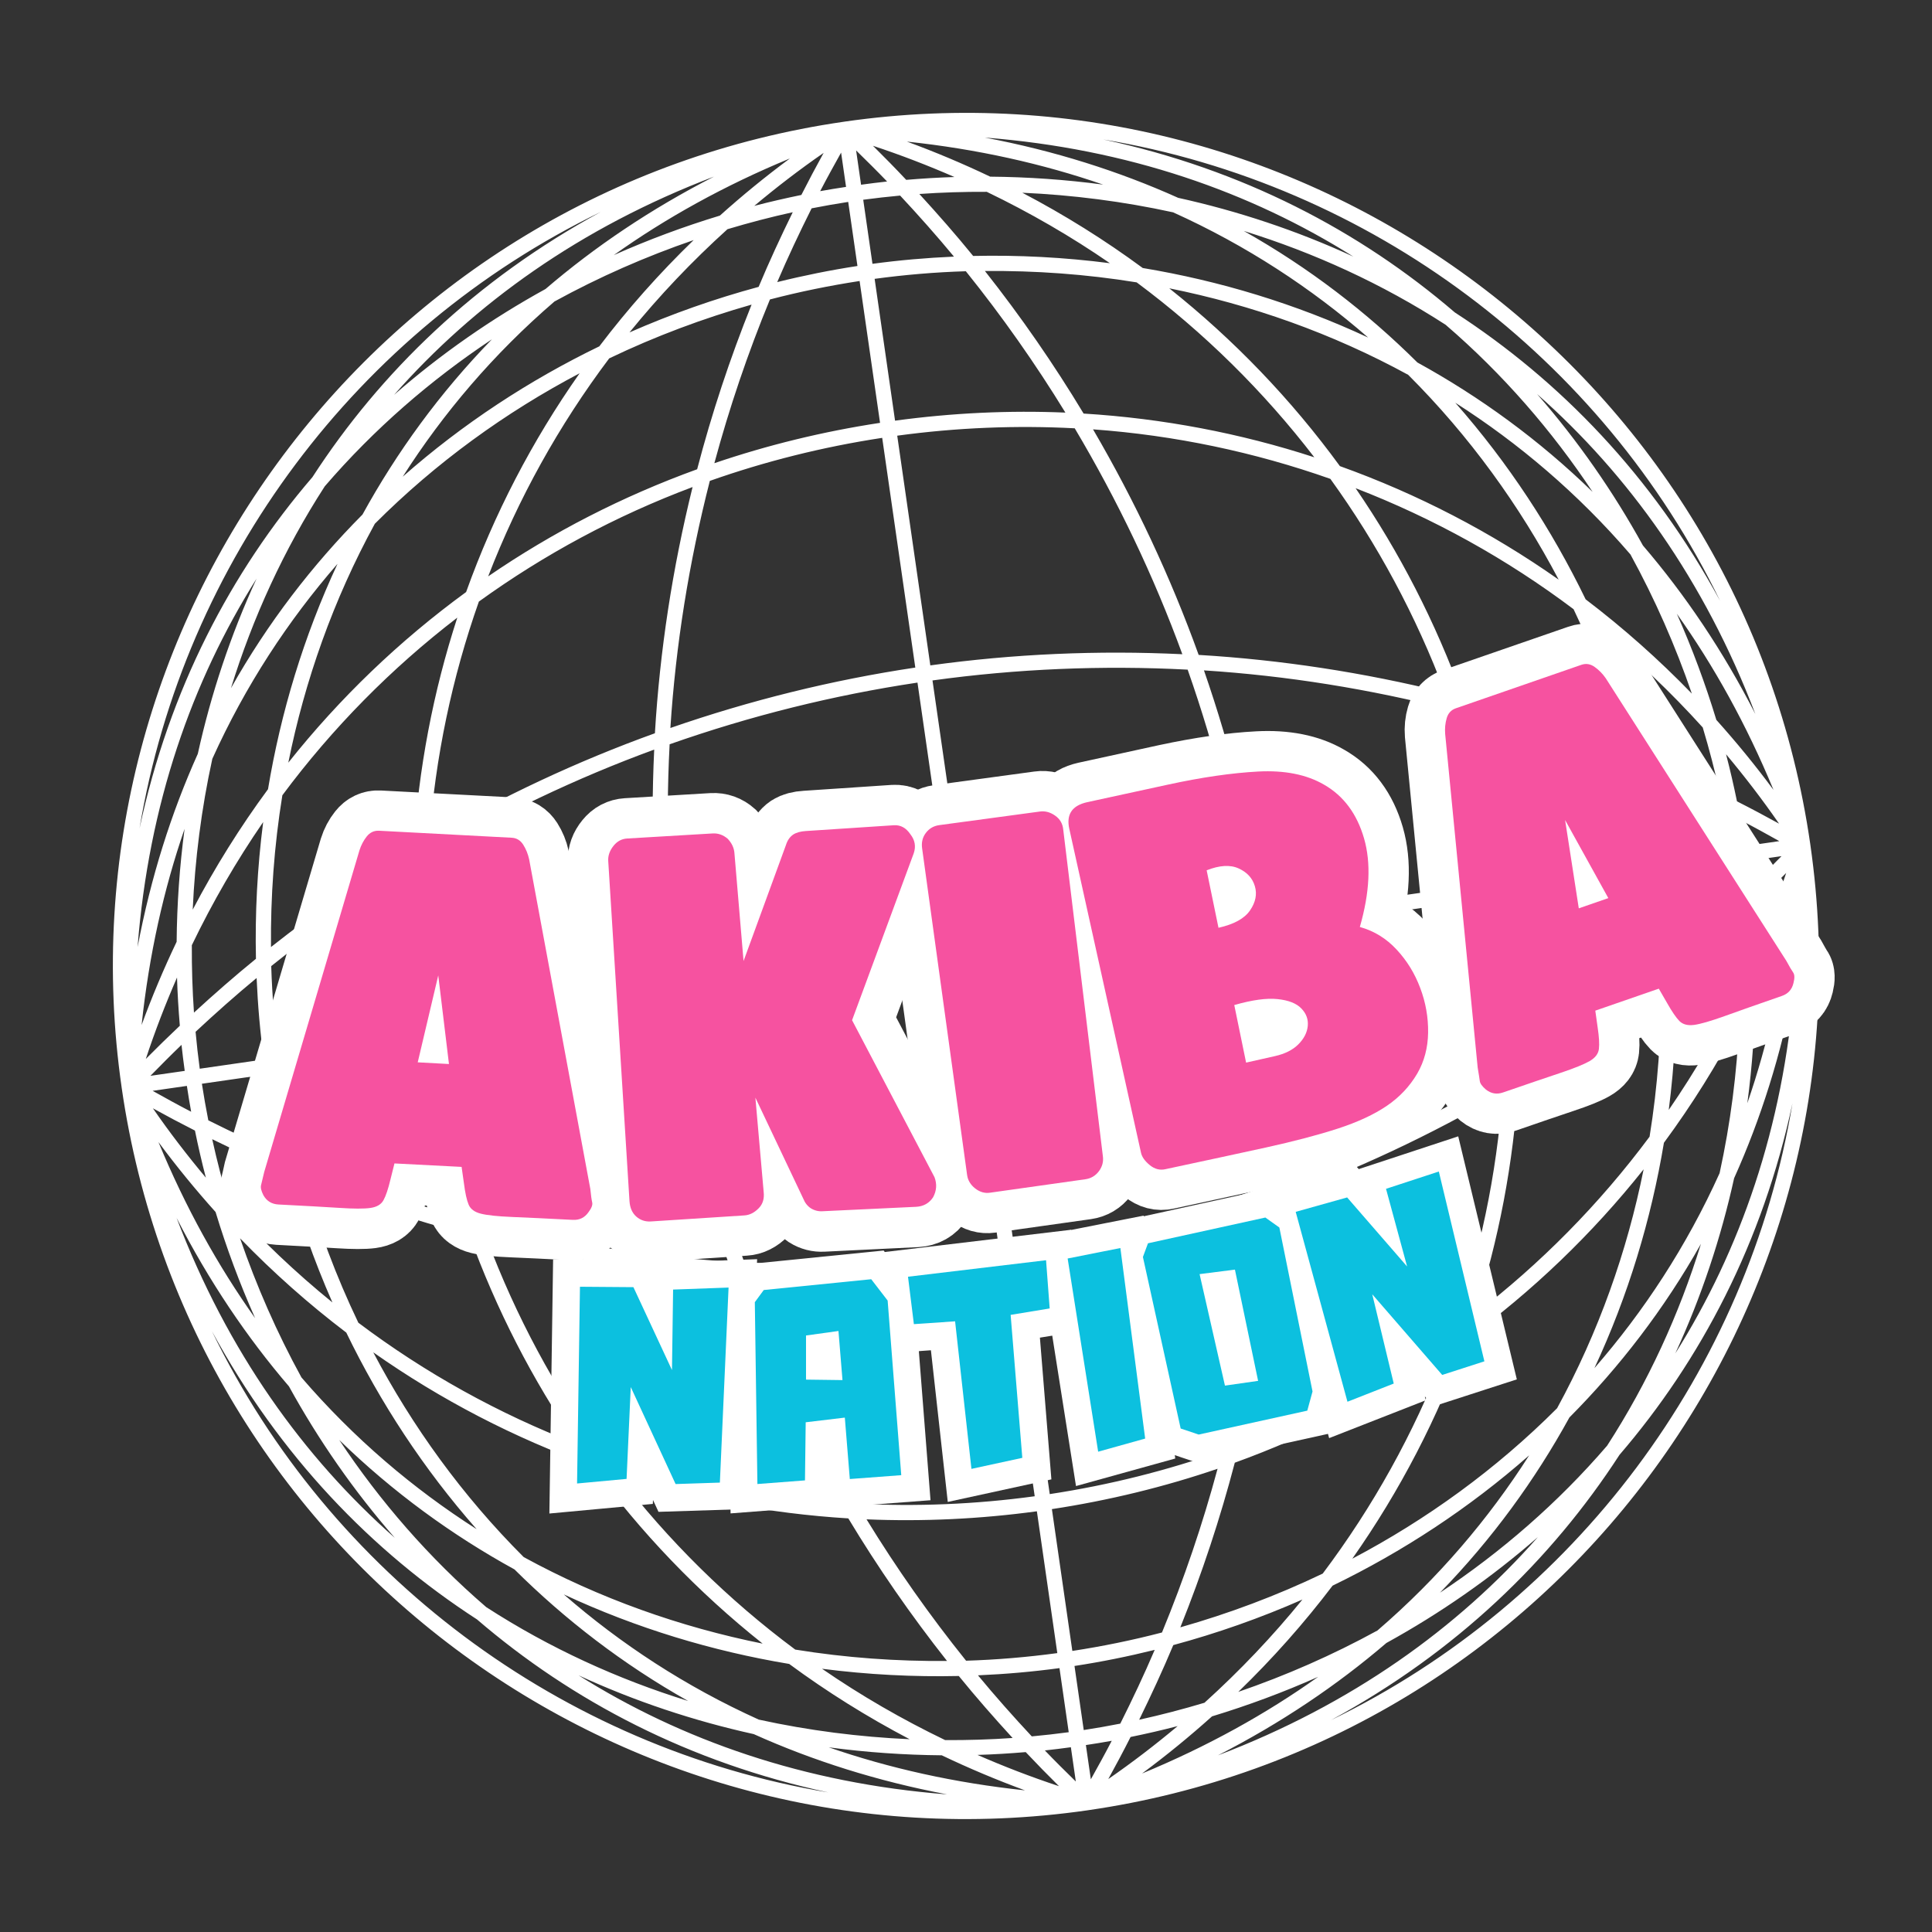 <svg xmlns="http://www.w3.org/2000/svg" xmlns:xlink="http://www.w3.org/1999/xlink" width="500" zoomAndPan="magnify" viewBox="0 0 375 375" height="500" preserveAspectRatio="xMidYMid meet" version="1.0"><rect x="0" y="0" width="375" height="375" fill="#333333" stroke="none"/><defs><g/><clipPath id="9ebfe21f66"><path d="M 21 21 L 354 21 L 354 354 L 21 354 Z M 21 21 " clip-rule="nonzero"/></clipPath><clipPath id="0e4cfb9b07"><path d="M 0 47.227 L 328.113 -0.051 L 375.387 328.062 L 47.277 375.34 Z M 0 47.227 " clip-rule="nonzero"/></clipPath><clipPath id="473b92078e"><path d="M 0 47.227 L 328.113 -0.051 L 375.387 328.062 L 47.277 375.34 Z M 0 47.227 " clip-rule="nonzero"/></clipPath></defs><g clip-path="url(#9ebfe21f66)"><g clip-path="url(#0e4cfb9b07)"><g clip-path="url(#473b92078e)"><path fill="#ffffff" d="M 351.383 163.922 C 351.379 163.906 351.379 163.895 351.379 163.883 C 351.375 163.871 351.371 163.859 351.371 163.844 C 351.371 163.844 351.371 163.84 351.371 163.836 C 338.328 73.496 254.23 10.594 163.883 23.613 C 163.883 23.613 163.883 23.613 163.879 23.613 C 163.871 23.613 163.863 23.617 163.852 23.617 C 163.844 23.621 163.832 23.621 163.82 23.625 C 73.508 36.672 10.617 120.734 23.609 211.062 C 23.609 211.062 23.609 211.066 23.609 211.07 C 23.609 211.082 23.613 211.094 23.613 211.109 C 23.617 211.121 23.617 211.133 23.621 211.145 C 23.621 211.148 23.621 211.152 23.621 211.156 C 36.664 301.492 120.758 364.391 211.102 351.379 C 211.102 351.379 211.102 351.379 211.105 351.379 C 211.105 351.379 211.105 351.379 211.109 351.379 C 211.109 351.379 211.109 351.379 211.109 351.375 C 301.457 338.359 364.375 254.273 351.383 163.93 C 351.383 163.926 351.383 163.922 351.383 163.922 Z M 286.223 255.113 C 290.902 240.754 293.77 225.73 294.715 210.332 C 304.262 204.582 313.504 198.195 322.387 191.176 C 322.477 200.918 321.777 210.793 320.18 220.633 C 310.465 233.699 299.039 245.27 286.223 255.113 Z M 256.738 305.434 C 247.75 309.742 238.473 313.199 229.102 315.863 C 233.328 305.359 236.848 294.691 239.672 283.91 C 254.172 278.656 267.773 271.664 280.23 263.125 C 274.406 278.195 266.527 292.426 256.738 305.434 Z M 119.879 286.227 C 134.238 290.902 149.262 293.773 164.656 294.719 C 170.406 304.262 176.797 313.504 183.816 322.391 C 174.074 322.48 164.199 321.781 154.355 320.184 C 141.293 310.469 129.719 299.039 119.879 286.227 Z M 69.555 256.738 C 65.246 247.75 61.789 238.477 59.125 229.105 C 69.629 233.332 80.301 236.852 91.078 239.672 C 96.332 254.176 103.324 267.777 111.867 280.23 C 96.793 274.406 82.562 266.531 69.555 256.738 Z M 88.762 119.883 C 84.086 134.242 81.215 149.266 80.27 164.66 C 70.727 170.41 61.484 176.797 52.598 183.82 C 52.508 174.078 53.207 164.203 54.805 154.363 C 64.52 141.297 75.949 129.727 88.762 119.883 Z M 118.246 69.562 C 127.234 65.25 136.512 61.793 145.883 59.125 C 141.656 69.633 138.137 80.301 135.316 91.082 C 120.812 96.336 107.211 103.328 94.754 111.871 C 100.582 96.797 108.457 82.57 118.246 69.562 Z M 255.109 88.762 C 240.746 84.086 225.727 81.219 210.328 80.273 C 204.578 70.727 198.191 61.488 191.172 52.602 C 200.914 52.512 210.789 53.211 220.629 54.809 C 233.691 64.523 245.266 75.949 255.109 88.762 Z M 305.43 118.246 C 309.738 127.234 313.199 136.512 315.863 145.883 C 305.355 141.656 294.688 138.137 283.906 135.316 C 278.652 120.812 271.66 107.211 263.121 94.758 C 278.191 100.582 292.422 108.457 305.43 118.246 Z M 338.715 164.219 C 338.457 162.547 338.191 160.871 337.887 159.199 C 340.398 160.5 342.883 161.871 345.367 163.262 Z M 335.797 164.641 L 323.359 166.434 C 322.566 161.242 321.52 156.043 320.234 150.859 C 325.051 152.922 329.82 155.168 334.551 157.535 C 335.02 159.906 335.438 162.273 335.797 164.641 Z M 320.445 166.852 L 292.918 170.82 C 291.23 159.715 288.594 148.969 285.082 138.66 C 295.809 141.551 306.422 145.145 316.863 149.449 C 318.375 155.234 319.559 161.051 320.445 166.852 Z M 290 171.238 L 245.414 177.664 C 242.996 161.52 239.059 145.609 233.688 130.121 C 249.766 131.156 265.816 133.734 281.648 137.777 C 285.422 148.477 288.238 159.66 290 171.238 Z M 242.496 178.082 L 188.742 185.828 L 180.996 132.074 C 197.363 129.809 213.945 129.113 230.523 129.977 C 236.035 145.637 240.047 161.742 242.496 178.082 Z M 180.574 129.152 L 174.152 84.566 C 185.758 82.988 197.277 82.535 208.605 83.133 C 216.957 97.184 223.961 111.852 229.492 126.984 C 213.117 126.199 196.742 126.914 180.574 129.152 Z M 173.73 81.652 L 169.766 54.125 C 175.582 53.336 181.492 52.828 187.469 52.648 C 194.547 61.449 200.988 70.617 206.793 80.086 C 195.91 79.629 184.855 80.137 173.73 81.652 Z M 169.344 51.207 L 167.551 38.77 C 169.926 38.449 172.312 38.184 174.715 37.961 C 178.324 41.832 181.824 45.773 185.164 49.809 C 179.828 50.043 174.547 50.504 169.344 51.207 Z M 167.133 35.855 L 166.172 29.203 C 168.207 31.195 170.227 33.191 172.184 35.23 C 170.488 35.41 168.809 35.629 167.133 35.855 Z M 164.219 36.277 C 162.543 36.531 160.871 36.797 159.195 37.102 C 160.496 34.594 161.871 32.105 163.258 29.621 Z M 164.637 39.191 L 166.43 51.629 C 161.238 52.422 156.043 53.469 150.859 54.754 C 152.922 49.938 155.168 45.168 157.535 40.438 C 159.902 39.973 162.27 39.555 164.637 39.191 Z M 166.848 54.543 L 170.816 82.074 C 159.715 83.762 148.969 86.395 138.656 89.906 C 141.551 79.18 145.141 68.566 149.445 58.125 C 155.234 56.613 161.047 55.434 166.848 54.543 Z M 171.234 84.988 L 177.66 129.574 C 161.52 131.992 145.609 135.926 130.121 141.301 C 131.156 125.223 133.73 109.176 137.777 93.34 C 148.473 89.566 159.656 86.75 171.234 84.988 Z M 178.082 132.492 L 185.828 186.25 L 132.07 193.996 C 129.805 177.625 129.109 161.043 129.973 144.465 C 145.633 138.953 161.738 134.941 178.082 132.492 Z M 129.152 194.414 L 84.566 200.84 C 82.988 189.234 82.531 177.711 83.133 166.383 C 97.18 158.035 111.852 151.031 126.98 145.496 C 126.199 161.875 126.914 178.246 129.152 194.414 Z M 81.652 201.258 L 54.121 205.227 C 53.336 199.41 52.828 193.5 52.645 187.52 C 61.445 180.445 70.613 174 80.086 168.199 C 79.629 179.078 80.137 190.133 81.652 201.258 Z M 51.207 205.645 L 38.77 207.438 C 38.449 205.066 38.18 202.676 37.961 200.273 C 41.832 196.664 45.77 193.164 49.809 189.828 C 50.039 195.16 50.504 200.445 51.207 205.645 Z M 35.855 207.859 L 29.199 208.816 C 31.191 206.785 33.188 204.766 35.23 202.809 C 35.41 204.5 35.629 206.18 35.855 207.859 Z M 36.273 210.773 C 36.531 212.445 36.793 214.117 37.102 215.789 C 34.594 214.492 32.105 213.117 29.625 211.73 Z M 39.188 210.355 L 51.629 208.562 C 52.422 213.75 53.465 218.945 54.75 224.129 C 49.934 222.066 45.168 219.82 40.434 217.453 C 39.969 215.086 39.551 212.719 39.188 210.355 Z M 54.543 208.141 L 82.07 204.176 C 83.758 215.277 86.391 226.02 89.902 236.332 C 79.18 233.438 68.566 229.844 58.121 225.539 C 56.609 219.754 55.43 213.941 54.543 208.141 Z M 84.984 203.754 L 129.574 197.328 C 131.992 213.473 135.926 229.379 141.301 244.867 C 125.223 243.832 109.172 241.254 93.336 237.211 C 89.562 226.516 86.746 215.332 84.984 203.754 Z M 132.488 196.91 L 186.246 189.164 L 193.992 242.918 C 177.625 245.184 161.039 245.879 144.461 245.012 C 138.949 229.355 134.938 213.25 132.488 196.91 Z M 194.414 245.836 L 200.836 290.422 C 189.23 292.004 177.707 292.457 166.379 291.855 C 158.031 277.809 151.027 263.141 145.492 248.008 C 161.871 248.789 178.242 248.074 194.414 245.836 Z M 201.258 293.34 L 205.223 320.867 C 199.406 321.652 193.496 322.16 187.516 322.344 C 180.441 313.543 173.996 304.375 168.195 294.902 C 179.078 295.359 190.129 294.855 201.258 293.34 Z M 205.645 323.781 L 207.438 336.219 C 205.062 336.539 202.672 336.809 200.27 337.031 C 196.66 333.16 193.16 329.219 189.824 325.18 C 195.156 324.949 200.441 324.484 205.645 323.781 Z M 207.855 339.137 L 208.816 345.789 C 206.781 343.801 204.762 341.801 202.805 339.758 C 204.496 339.582 206.18 339.363 207.855 339.137 Z M 210.77 338.715 C 212.445 338.461 214.117 338.195 215.789 337.887 C 214.488 340.398 213.117 342.883 211.73 345.367 Z M 210.352 335.801 L 208.559 323.363 C 213.75 322.57 218.945 321.523 224.129 320.238 C 222.066 325.055 219.82 329.82 217.449 334.555 C 215.082 335.02 212.719 335.438 210.352 335.801 Z M 208.141 320.445 L 204.172 292.918 C 215.273 291.23 226.02 288.598 236.328 285.086 C 233.438 295.812 229.844 306.422 225.539 316.867 C 219.754 318.379 213.941 319.559 208.141 320.445 Z M 203.754 290.004 L 197.328 245.418 C 213.469 243 229.379 239.062 244.867 233.691 C 243.832 249.77 241.254 265.816 237.211 281.652 C 226.512 285.426 215.332 288.242 203.754 290.004 Z M 196.906 242.496 L 189.16 188.742 L 242.918 181 C 245.18 197.367 245.879 213.949 245.012 230.527 C 229.352 236.035 213.25 240.051 196.906 242.496 Z M 245.832 180.578 L 290.422 174.152 C 292 185.758 292.457 197.281 291.855 208.609 C 277.805 216.957 263.137 223.961 248.004 229.496 C 248.785 213.117 248.07 196.746 245.832 180.578 Z M 293.336 173.734 L 320.863 169.766 C 321.652 175.582 322.16 181.496 322.344 187.473 C 313.539 194.551 304.371 200.992 294.902 206.793 C 295.359 195.914 294.852 184.859 293.336 173.734 Z M 323.781 169.348 L 336.219 167.555 C 336.539 169.926 336.805 172.316 337.027 174.719 C 333.156 178.328 329.215 181.828 325.18 185.168 C 324.949 179.832 324.484 174.551 323.781 169.348 Z M 339.133 167.133 L 345.789 166.176 C 343.797 168.207 341.797 170.23 339.758 172.188 C 339.578 170.492 339.359 168.812 339.133 167.133 Z M 337.148 155.543 C 336.52 152.492 335.824 149.445 335.027 146.402 C 338.629 150.703 342.07 155.184 345.316 159.871 C 342.605 158.379 339.887 156.93 337.148 155.543 Z M 333.797 153.871 C 329.004 151.523 324.184 149.289 319.309 147.25 C 317.02 138.781 314.074 130.387 310.465 122.184 C 317.566 127.941 324.258 134.297 330.5 141.199 C 331.762 145.406 332.867 149.633 333.797 153.871 Z M 280.453 134.43 C 264.668 130.523 248.676 128.074 232.66 127.117 C 227.223 112.027 220.359 97.379 212.156 83.336 C 228.043 84.488 243.504 87.758 258.223 92.949 C 267.359 105.605 274.859 119.516 280.453 134.43 Z M 188.887 49.68 C 185.555 45.582 182.051 41.586 178.445 37.652 C 182.773 37.348 187.141 37.211 191.531 37.234 C 199.914 41.273 207.902 45.898 215.43 51.086 C 206.543 49.941 197.656 49.484 188.887 49.68 Z M 175.898 34.91 C 173.793 32.672 171.637 30.473 169.441 28.297 C 174.852 30.086 180.121 32.121 185.258 34.359 C 182.121 34.457 179 34.648 175.898 34.91 Z M 155.543 37.84 C 152.492 38.469 149.445 39.164 146.406 39.961 C 150.703 36.359 155.18 32.918 159.867 29.676 C 158.375 32.383 156.93 35.102 155.543 37.84 Z M 153.871 41.191 C 151.523 45.984 149.289 50.805 147.25 55.68 C 138.781 57.969 130.387 60.914 122.184 64.523 C 127.941 57.422 134.297 50.73 141.199 44.488 C 145.406 43.227 149.633 42.121 153.871 41.191 Z M 134.43 94.535 C 130.523 110.32 128.074 126.312 127.117 142.324 C 112.027 147.766 97.375 154.629 83.332 162.836 C 84.488 146.945 87.758 131.484 92.949 116.766 C 105.602 107.629 119.512 100.129 134.43 94.535 Z M 49.68 186.102 C 45.578 189.434 41.582 192.941 37.648 196.547 C 37.348 192.219 37.211 187.852 37.234 183.461 C 41.273 175.078 45.898 167.09 51.082 159.562 C 49.938 168.449 49.484 177.332 49.68 186.102 Z M 34.906 199.094 C 32.672 201.199 30.473 203.352 28.297 205.547 C 30.086 200.137 32.121 194.871 34.359 189.734 C 34.453 192.871 34.645 195.992 34.906 199.094 Z M 37.84 219.445 C 38.465 222.496 39.16 225.543 39.957 228.582 C 36.359 224.285 32.918 219.805 29.676 215.121 C 32.383 216.613 35.102 218.059 37.84 219.445 Z M 41.191 221.117 C 45.98 223.465 50.805 225.699 55.676 227.738 C 57.969 236.207 60.91 244.602 64.52 252.801 C 57.418 247.043 50.727 240.688 44.484 233.785 C 43.223 229.578 42.121 225.355 41.191 221.117 Z M 94.531 240.559 C 110.32 244.465 126.312 246.914 142.324 247.871 C 147.766 262.961 154.625 277.613 162.832 291.656 C 146.941 290.5 131.48 287.23 116.762 282.039 C 107.625 269.383 100.125 255.477 94.531 240.559 Z M 186.102 325.309 C 189.434 329.41 192.938 333.406 196.543 337.34 C 192.215 337.645 187.848 337.777 183.457 337.754 C 175.07 333.715 167.082 329.09 159.555 323.906 C 168.441 325.051 177.328 325.504 186.102 325.309 Z M 199.09 340.082 C 201.195 342.316 203.352 344.52 205.547 346.695 C 200.133 344.906 194.867 342.871 189.727 340.629 C 192.867 340.535 195.988 340.344 199.09 340.082 Z M 219.445 337.148 C 222.496 336.523 225.543 335.828 228.582 335.031 C 224.285 338.633 219.805 342.07 215.117 345.316 C 216.609 342.609 218.059 339.887 219.445 337.148 Z M 221.113 333.801 C 223.461 329.008 225.695 324.184 227.734 319.312 C 236.203 317.023 244.602 314.078 252.801 310.469 C 247.047 317.57 240.688 324.262 233.785 330.504 C 229.578 331.766 225.352 332.867 221.113 333.801 Z M 240.559 280.457 C 244.465 264.668 246.91 248.68 247.871 232.664 C 262.961 227.227 277.609 220.363 291.652 212.16 C 290.496 228.047 287.23 243.508 282.039 258.227 C 269.383 267.363 255.473 274.863 240.559 280.457 Z M 325.309 188.891 C 329.41 185.559 333.402 182.055 337.336 178.449 C 337.641 182.777 337.777 187.145 337.754 191.535 C 333.715 199.922 329.09 207.91 323.902 215.434 C 325.047 206.547 325.504 197.66 325.309 188.891 Z M 340.082 175.902 C 342.316 173.797 344.52 171.641 346.695 169.445 C 344.906 174.855 342.867 180.125 340.629 185.266 C 340.531 182.125 340.34 179.004 340.082 175.902 Z M 333.141 139.73 C 331.023 132.77 328.473 125.875 325.469 119.129 C 332.672 129.246 338.988 140.633 344.234 153.316 C 340.727 148.578 337.02 144.051 333.141 139.73 Z M 328.387 134.629 C 321.93 127.965 315.043 121.852 307.77 116.328 C 301.191 102.754 292.75 89.84 282.473 78.172 C 294.789 86.031 306.289 95.789 316.469 107.621 C 321.25 116.336 325.215 125.398 328.387 134.629 Z M 302.535 112.504 C 289.395 103.262 275.129 95.871 260.074 90.473 C 250.652 77.559 239.531 65.957 226.953 55.961 C 242.871 59.164 258.574 64.695 273.328 72.754 C 285.227 84.633 294.969 98.137 302.535 112.504 Z M 221.805 52.02 C 214.457 46.602 206.645 41.719 198.43 37.41 C 208.18 37.844 217.992 39.09 227.703 41.215 C 241.926 47.641 254.531 55.914 265.551 65.516 C 251.457 58.949 236.688 54.496 221.805 52.02 Z M 192.195 34.289 C 186.957 31.789 181.57 29.512 176.031 27.484 C 189.68 28.934 202.383 31.781 214.121 35.832 C 206.797 34.855 199.469 34.352 192.195 34.289 Z M 139.73 41.848 C 132.77 43.961 125.879 46.516 119.133 49.52 C 129.246 42.32 140.633 36 153.316 30.758 C 148.574 34.266 144.051 37.969 139.73 41.848 Z M 134.633 46.602 C 127.965 53.059 121.852 59.945 116.328 67.223 C 102.754 73.797 89.836 82.238 78.172 92.52 C 86.031 80.199 95.789 68.699 107.621 58.52 C 116.336 53.738 125.398 49.773 134.633 46.602 Z M 112.504 72.453 C 103.258 85.594 95.867 99.863 90.473 114.914 C 77.555 124.34 65.957 135.457 55.961 148.035 C 59.16 132.121 64.695 116.414 72.754 101.66 C 84.633 89.766 98.137 80.02 112.504 72.453 Z M 52.02 153.184 C 46.602 160.535 41.719 168.348 37.406 176.562 C 37.844 166.812 39.086 157 41.211 147.289 C 47.641 133.066 55.914 120.461 65.512 109.441 C 58.945 123.531 54.496 138.305 52.02 153.184 Z M 34.285 182.797 C 31.785 188.035 29.508 193.422 27.484 198.957 C 28.934 185.312 31.777 172.609 35.828 160.875 C 34.855 168.195 34.348 175.523 34.285 182.797 Z M 41.844 235.254 C 43.957 242.215 46.512 249.102 49.516 255.848 C 42.316 245.734 36 234.352 30.754 221.672 C 34.262 226.41 37.969 230.934 41.844 235.254 Z M 46.598 240.355 C 53.055 247.02 59.941 253.133 67.215 258.656 C 73.793 272.23 82.234 285.145 92.512 296.812 C 80.191 288.949 68.695 279.195 58.512 267.359 C 53.734 258.648 49.77 249.582 46.598 240.355 Z M 72.449 262.484 C 85.59 271.727 99.855 279.117 114.91 284.516 C 124.336 297.43 135.453 309.031 148.031 319.027 C 132.113 315.824 116.406 310.289 101.652 302.23 C 89.758 290.352 80.016 276.848 72.449 262.484 Z M 153.18 322.969 C 160.527 328.387 168.34 333.27 176.559 337.582 C 166.805 337.145 156.992 335.902 147.281 333.777 C 133.055 327.348 120.449 319.07 109.434 309.473 C 123.523 316.039 138.297 320.492 153.18 322.969 Z M 182.793 340.703 C 188.031 343.203 193.418 345.48 198.953 347.508 C 185.305 346.059 172.602 343.211 160.863 339.156 C 168.184 340.133 175.516 340.641 182.793 340.703 Z M 235.254 333.145 C 242.215 331.031 249.105 328.477 255.852 325.473 C 245.734 332.676 234.352 338.992 221.672 344.234 C 226.41 340.727 230.934 337.02 235.254 333.145 Z M 240.355 328.391 C 247.02 321.938 253.137 315.047 258.656 307.773 C 272.23 301.195 285.145 292.754 296.812 282.48 C 288.949 294.797 279.195 306.293 267.363 316.477 C 258.648 321.254 249.586 325.219 240.355 328.391 Z M 262.484 302.539 C 271.727 289.398 279.117 275.133 284.516 260.082 C 297.43 250.656 309.031 239.539 319.027 226.961 C 315.824 242.879 310.289 258.586 302.23 273.336 C 290.352 285.234 276.848 294.973 262.484 302.539 Z M 322.965 221.812 C 328.387 214.461 333.27 206.652 337.578 198.434 C 337.145 208.188 335.898 218 333.773 227.711 C 327.344 241.938 319.07 254.539 309.473 265.559 C 316.039 251.465 320.488 236.691 322.965 221.812 Z M 340.699 192.199 C 343.199 186.961 345.48 181.574 347.508 176.035 C 346.055 189.684 343.211 202.391 339.156 214.133 C 340.133 206.809 340.637 199.477 340.699 192.199 Z M 318.895 105.883 C 313.168 95.488 306.312 85.598 298.352 76.492 C 316.027 92.082 330.816 112.602 340.711 138.586 C 334.438 126.328 327.09 115.445 318.895 105.883 Z M 309.129 95.484 C 298.703 85.34 287.23 77.016 275.117 70.359 C 265.316 60.621 254.094 51.965 241.418 44.828 C 255.051 49.047 268.277 55.078 280.598 63.043 C 291.719 72.613 301.238 83.598 309.129 95.484 Z M 228.68 38.398 C 217.199 33.238 204.684 29.262 191.156 26.703 C 218.879 28.859 242.734 37.25 262.68 49.805 C 251.695 44.742 240.27 40.957 228.68 38.398 Z M 105.887 56.094 C 95.488 61.82 85.598 68.676 76.492 76.637 C 92.082 58.961 112.598 44.172 138.586 34.277 C 126.328 40.555 115.445 47.898 105.887 56.094 Z M 95.484 65.859 C 85.34 76.285 77.016 87.758 70.359 99.871 C 60.621 109.676 51.965 120.898 44.828 133.574 C 49.043 119.941 55.074 106.711 63.039 94.391 C 72.609 83.27 83.598 73.75 95.484 65.859 Z M 38.395 146.312 C 33.234 157.793 29.262 170.309 26.703 183.836 C 28.859 156.113 37.25 132.258 49.801 112.312 C 44.738 123.297 40.953 134.723 38.395 146.312 Z M 56.086 269.094 C 61.812 279.492 68.668 289.387 76.629 298.492 C 58.957 282.902 44.172 262.387 34.277 236.398 C 40.551 248.656 47.895 259.539 56.086 269.094 Z M 65.848 279.496 C 76.273 289.641 87.75 297.969 99.863 304.625 C 109.664 314.363 120.891 323.023 133.566 330.16 C 119.934 325.941 106.703 319.91 94.383 311.945 C 83.262 302.371 73.742 291.383 65.848 279.496 Z M 146.301 336.59 C 157.785 341.754 170.301 345.727 183.832 348.289 C 156.105 346.133 132.246 337.734 112.297 325.18 C 123.281 330.246 134.711 334.031 146.301 336.59 Z M 269.098 318.902 C 279.492 313.176 289.387 306.32 298.492 298.359 C 282.902 316.035 262.387 330.82 236.398 340.715 C 248.656 334.438 259.539 327.094 269.098 318.902 Z M 279.496 309.141 C 289.645 298.715 297.969 287.238 304.621 275.129 C 314.363 265.324 323.02 254.102 330.156 241.426 C 325.941 255.059 319.91 268.289 311.941 280.609 C 302.371 291.727 291.383 301.246 279.496 309.141 Z M 336.59 228.691 C 341.754 217.207 345.727 204.691 348.289 191.156 C 346.133 218.887 337.734 242.746 325.176 262.695 C 330.242 251.711 334.031 240.285 336.59 228.691 Z M 333.855 116.609 C 320.676 92.336 302.777 73.863 282.383 60.645 C 263.938 44.809 241.156 32.855 214.141 27.07 C 266.016 35.723 310.898 69.293 333.855 116.609 Z M 116.586 41.148 C 92.324 54.324 73.859 72.219 60.645 92.605 C 44.816 111.043 32.863 133.809 27.078 160.812 C 35.738 108.961 69.297 64.102 116.586 41.148 Z M 41.137 258.383 C 54.309 282.648 72.203 301.117 92.594 314.336 C 111.023 330.164 133.789 342.117 160.785 347.91 C 108.938 339.238 64.082 305.68 41.137 258.383 Z M 258.359 333.867 C 282.637 320.691 301.113 302.793 314.336 282.395 C 330.172 263.957 342.129 241.18 347.914 214.164 C 339.254 266.039 305.68 310.918 258.359 333.867 Z M 258.359 333.867 " fill-opacity="1" fill-rule="nonzero"/></g></g></g><path stroke-linecap="butt" transform="matrix(1.931, 0.101, -0.101, 1.931, 55.196, 142.548)" fill="none" stroke-linejoin="miter" d="M 1.856 47.155 C 1.19 47.155 0.68 46.874 0.325 46.312 C 0.074 45.888 -0.027 45.552 0.027 45.3 C 0.079 45.05 0.157 44.609 0.259 43.977 L 8.135 11.232 C 8.273 10.703 8.493 10.228 8.797 9.804 C 9.098 9.381 9.496 9.168 9.99 9.169 L 23.327 9.168 C 23.82 9.169 24.218 9.381 24.521 9.804 C 24.823 10.229 25.048 10.705 25.195 11.231 L 33.058 43.977 C 33.161 44.609 33.247 45.05 33.317 45.301 C 33.385 45.55 33.281 45.89 33.006 46.313 C 32.651 46.875 32.135 47.155 31.461 47.156 C 28.841 47.155 26.804 47.165 25.351 47.182 C 23.897 47.199 22.85 47.147 22.211 47.026 C 21.571 46.904 21.144 46.625 20.926 46.183 C 20.719 45.732 20.528 45.032 20.355 44.08 L 20.03 42.434 L 13.285 42.432 L 12.96 44.08 C 12.787 45.032 12.593 45.732 12.376 46.182 C 12.169 46.624 11.746 46.905 11.105 47.026 C 10.466 47.146 9.419 47.199 7.965 47.182 C 6.514 47.164 4.476 47.155 1.856 47.155 Z M 15.088 32.172 L 18.228 32.171 L 16.685 23.35 Z M 15.088 32.172 " stroke="#ffffff" stroke-width="8.104" stroke-opacity="1" stroke-miterlimit="4"/><path stroke-linecap="butt" transform="matrix(1.93, -0.115, 0.115, 1.93, 116.802, 146.017)" fill="none" stroke-linejoin="miter" d="M 19.396 47.325 C 18.973 47.324 18.583 47.2 18.228 46.948 C 17.909 46.698 17.678 46.361 17.541 45.936 L 13.338 35.519 L 13.61 45.028 C 13.645 45.702 13.449 46.235 13.025 46.624 C 12.559 47.048 12.06 47.259 11.534 47.26 L 2.129 47.324 C 1.556 47.324 1.078 47.13 0.688 46.74 C 0.299 46.343 0.104 45.811 0.105 45.145 L -0.001 10.921 C 0.001 10.384 0.213 9.887 0.637 9.428 C 1.024 9.004 1.488 8.793 2.025 8.792 L 10.625 8.792 C 11.195 8.794 11.693 9.005 12.117 9.429 C 12.507 9.888 12.702 10.385 12.7 10.919 L 12.96 21.753 L 17.903 10.389 C 18.084 9.93 18.353 9.592 18.708 9.376 C 19.028 9.203 19.452 9.117 19.979 9.118 L 28.854 9.053 C 29.528 9.052 30.06 9.39 30.449 10.065 C 30.873 10.669 30.942 11.31 30.657 11.984 L 23.482 28.344 L 30.826 44.56 C 31.033 45.271 30.942 45.939 30.552 46.572 C 30.13 47.142 29.546 47.429 28.801 47.427 Z M 19.396 47.325 " stroke="#ffffff" stroke-width="8.104" stroke-opacity="1" stroke-miterlimit="4"/><path stroke-linecap="butt" transform="matrix(1.914, -0.27, 0.27, 1.914, 175.582, 142.076)" fill="none" stroke-linejoin="miter" d="M 11.69 47.001 L 2.024 47 C 1.488 47 1.016 46.788 0.61 46.364 C 0.203 45.941 -0.001 45.461 -0.001 44.925 L 0.103 11.816 C 0.104 11.218 0.298 10.725 0.688 10.336 C 1.077 9.948 1.558 9.752 2.127 9.753 L 12.324 9.805 C 12.861 9.805 13.35 10.009 13.791 10.414 C 14.231 10.821 14.435 11.327 14.401 11.932 L 13.764 44.925 C 13.766 45.494 13.562 45.984 13.156 46.39 C 12.749 46.797 12.259 47 11.69 47.001 Z M 11.69 47.001 " stroke="#ffffff" stroke-width="8.104" stroke-opacity="1" stroke-miterlimit="4"/><path stroke-linecap="butt" transform="matrix(1.886, -0.424, 0.424, 1.886, 202.442, 139.147)" fill="none" stroke-linejoin="miter" d="M 2.023 47 C 1.454 47 0.973 46.754 0.585 46.26 C 0.194 45.758 0 45.296 0 44.872 L 0.103 11.557 C 0.104 10.068 0.883 9.324 2.44 9.324 L 10.728 9.376 C 14.206 9.411 17.256 9.654 19.876 10.102 C 22.496 10.545 24.551 11.452 26.037 12.828 C 27.708 14.349 28.621 16.395 28.776 18.963 C 28.931 21.533 28.144 24.396 26.414 27.552 C 27.72 28.262 28.754 29.273 29.514 30.588 C 30.277 31.894 30.764 33.317 30.981 34.857 C 31.198 36.396 31.129 37.909 30.774 39.397 C 30.418 40.885 29.761 42.143 28.802 43.172 C 27.772 44.272 26.541 45.105 25.104 45.676 C 23.668 46.238 21.903 46.62 19.81 46.818 C 17.725 47.009 15.231 47.095 12.325 47.079 C 9.42 47.061 5.986 47.034 2.023 47 Z M 12.273 38.334 L 15.257 38.334 C 16.278 38.334 17.125 38.123 17.8 37.699 C 18.474 37.274 18.915 36.746 19.124 36.116 C 19.34 35.475 19.261 34.852 18.889 34.247 C 18.518 33.642 17.808 33.161 16.761 32.807 C 15.715 32.452 14.253 32.33 12.376 32.444 Z M 12.546 24.518 C 14.136 24.517 15.296 24.184 16.022 23.517 C 16.749 22.844 17.086 22.091 17.035 21.261 C 16.983 20.421 16.584 19.721 15.841 19.158 C 15.097 18.587 14.033 18.41 12.649 18.626 Z M 12.546 24.518 " stroke="#ffffff" stroke-width="8.104" stroke-opacity="1" stroke-miterlimit="4"/><path stroke-linecap="butt" transform="matrix(1.827, -0.632, 0.632, 1.827, 258.541, 127.044)" fill="none" stroke-linejoin="miter" d="M 1.856 47.156 C 1.188 47.156 0.679 46.875 0.324 46.311 C 0.072 45.889 -0.027 45.551 0.026 45.3 C 0.078 45.051 0.156 44.609 0.259 43.978 L 8.135 11.232 C 8.272 10.704 8.492 10.229 8.795 9.805 C 9.098 9.38 9.496 9.169 9.99 9.169 L 23.327 9.17 C 23.819 9.169 24.217 9.382 24.52 9.805 C 24.823 10.228 25.047 10.704 25.196 11.232 L 33.056 43.978 C 33.161 44.608 33.247 45.051 33.316 45.301 C 33.386 45.552 33.282 45.888 33.005 46.312 C 32.65 46.875 32.136 47.155 31.46 47.156 C 28.841 47.156 26.803 47.163 25.349 47.182 C 23.898 47.199 22.851 47.147 22.211 47.026 C 21.571 46.905 21.142 46.624 20.928 46.182 C 20.719 45.734 20.528 45.033 20.355 44.081 L 20.031 42.434 L 13.286 42.433 L 12.961 44.082 C 12.788 45.033 12.593 45.733 12.378 46.183 C 12.169 46.624 11.745 46.905 11.105 47.025 C 10.466 47.148 9.42 47.199 7.966 47.181 C 6.513 47.164 4.477 47.156 1.856 47.156 Z M 15.088 32.172 L 18.228 32.172 L 16.684 23.349 Z M 15.088 32.172 " stroke="#ffffff" stroke-width="8.104" stroke-opacity="1" stroke-miterlimit="4"/><g fill="#f652a0" fill-opacity="1"><g transform="translate(50.456, 233.291)"><g><path d="M 3.578 0.5 C 2.273 0.426 1.305 -0.172 0.672 -1.297 C 0.242 -2.141 0.094 -2.797 0.219 -3.266 C 0.344 -3.742 0.547 -4.594 0.828 -5.812 L 19.312 -68.234 C 19.633 -69.242 20.102 -70.141 20.719 -70.922 C 21.344 -71.711 22.133 -72.086 23.094 -72.047 L 48.844 -70.688 C 49.801 -70.645 50.551 -70.195 51.094 -69.344 C 51.633 -68.5 52.02 -67.551 52.25 -66.5 L 64.125 -2.516 C 64.25 -1.273 64.367 -0.41 64.484 0.078 C 64.609 0.566 64.367 1.207 63.766 2 C 63.023 3.062 62.008 3.555 60.719 3.484 C 55.656 3.223 51.723 3.035 48.922 2.922 C 46.117 2.805 44.102 2.594 42.875 2.281 C 41.656 1.977 40.863 1.391 40.5 0.516 C 40.133 -0.359 39.832 -1.734 39.594 -3.609 L 39.141 -6.797 L 26.109 -7.469 L 25.328 -4.344 C 24.891 -2.508 24.441 -1.176 23.984 -0.344 C 23.535 0.488 22.688 0.992 21.438 1.172 C 20.195 1.348 18.176 1.344 15.375 1.156 C 12.57 0.977 8.641 0.758 3.578 0.5 Z M 30.625 -27.094 L 36.688 -26.766 L 34.609 -43.969 Z M 30.625 -27.094 "/></g></g></g><g fill="#f652a0" fill-opacity="1"><g transform="translate(122.198, 236.724)"><g><path d="M 37.469 -1.625 C 36.645 -1.57 35.879 -1.766 35.172 -2.203 C 34.523 -2.641 34.039 -3.258 33.719 -4.062 L 24.422 -23.672 L 26.031 -5.359 C 26.176 -4.055 25.859 -3.008 25.078 -2.219 C 24.234 -1.344 23.301 -0.875 22.281 -0.812 L 4.141 0.359 C 3.047 0.43 2.098 0.113 1.297 -0.594 C 0.504 -1.301 0.066 -2.305 -0.016 -3.609 L -4.141 -69.625 C -4.203 -70.656 -3.848 -71.645 -3.078 -72.594 C -2.379 -73.445 -1.516 -73.906 -0.484 -73.969 L 16.125 -74.953 C 17.207 -75.016 18.188 -74.664 19.062 -73.906 C 19.863 -73.051 20.297 -72.109 20.359 -71.078 L 22.125 -50.188 L 30.359 -72.719 C 30.648 -73.633 31.125 -74.312 31.781 -74.75 C 32.383 -75.133 33.195 -75.359 34.219 -75.422 L 51.328 -76.547 C 52.617 -76.617 53.68 -76.031 54.516 -74.781 C 55.398 -73.656 55.613 -72.426 55.156 -71.094 L 43.188 -38.703 L 59.188 -8.234 C 59.688 -6.91 59.598 -5.613 58.922 -4.344 C 58.16 -3.188 57.066 -2.566 55.641 -2.484 Z M 37.469 -1.625 "/></g></g></g><g fill="#f652a0" fill-opacity="1"><g transform="translate(188.281, 232.051)"><g><path d="M 22.375 -3.156 L 3.875 -0.547 C 2.852 -0.398 1.895 -0.676 1 -1.375 C 0.102 -2.082 -0.414 -2.941 -0.562 -3.953 L -9.297 -67.375 C -9.461 -68.52 -9.223 -69.52 -8.578 -70.375 C -7.941 -71.227 -7.082 -71.734 -6 -71.891 L 13.547 -74.531 C 14.566 -74.676 15.551 -74.414 16.5 -73.75 C 17.457 -73.094 17.988 -72.18 18.094 -71.016 L 25.781 -7.672 C 25.938 -6.598 25.68 -5.613 25.016 -4.719 C 24.348 -3.832 23.469 -3.312 22.375 -3.156 Z M 22.375 -3.156 "/></g></g></g><g fill="#f652a0" fill-opacity="1"><g transform="translate(222.383, 227.8)"><g><path d="M 3.812 -0.859 C 2.738 -0.617 1.727 -0.883 0.781 -1.656 C -0.156 -2.426 -0.719 -3.211 -0.906 -4.016 L -14.828 -66.906 C -15.461 -69.707 -14.312 -71.438 -11.375 -72.094 L 4.297 -75.5 C 10.848 -76.926 16.691 -77.773 21.828 -78.047 C 26.961 -78.316 31.223 -77.469 34.609 -75.5 C 38.398 -73.332 40.988 -69.859 42.375 -65.078 C 43.758 -60.305 43.488 -54.57 41.562 -47.875 C 44.332 -47.102 46.711 -45.641 48.703 -43.484 C 50.703 -41.336 52.227 -38.852 53.281 -36.031 C 54.344 -33.219 54.852 -30.332 54.812 -27.375 C 54.77 -24.426 54.066 -21.773 52.703 -19.422 C 51.234 -16.922 49.266 -14.832 46.797 -13.156 C 44.328 -11.477 41.164 -10.008 37.312 -8.75 C 33.457 -7.5 28.785 -6.27 23.297 -5.062 C 17.805 -3.863 11.312 -2.461 3.812 -0.859 Z M 19.484 -21.547 L 25.094 -22.812 C 27.031 -23.25 28.539 -24.008 29.625 -25.094 C 30.719 -26.188 31.328 -27.375 31.453 -28.656 C 31.578 -29.945 31.16 -31.082 30.203 -32.062 C 29.254 -33.051 27.719 -33.656 25.594 -33.875 C 23.469 -34.102 20.664 -33.719 17.188 -32.719 Z M 14.125 -47.719 C 17.133 -48.395 19.176 -49.52 20.25 -51.094 C 21.332 -52.676 21.645 -54.238 21.188 -55.781 C 20.738 -57.332 19.691 -58.484 18.047 -59.234 C 16.41 -59.984 14.336 -59.863 11.828 -58.875 Z M 14.125 -47.719 "/></g></g></g><g fill="#f652a0" fill-opacity="1"><g transform="translate(288.254, 212.916)"><g><path d="M 3.5 -0.875 C 2.27 -0.445 1.148 -0.641 0.141 -1.453 C -0.586 -2.078 -0.977 -2.629 -1.031 -3.109 C -1.094 -3.598 -1.227 -4.461 -1.438 -5.703 L -7.75 -70.484 C -7.832 -71.535 -7.734 -72.547 -7.453 -73.516 C -7.172 -74.484 -6.578 -75.125 -5.672 -75.438 L 18.688 -83.875 C 19.594 -84.188 20.457 -84.047 21.281 -83.453 C 22.102 -82.867 22.816 -82.141 23.422 -81.266 L 58.469 -26.422 C 59.062 -25.328 59.504 -24.57 59.797 -24.156 C 60.086 -23.75 60.109 -23.066 59.859 -22.109 C 59.566 -20.848 58.805 -20.008 57.578 -19.594 C 52.797 -17.938 49.082 -16.629 46.438 -15.672 C 43.789 -14.723 41.844 -14.16 40.594 -13.984 C 39.344 -13.816 38.383 -14.066 37.719 -14.734 C 37.062 -15.41 36.27 -16.566 35.344 -18.203 L 33.719 -21.016 L 21.391 -16.75 L 21.844 -13.531 C 22.125 -11.676 22.207 -10.273 22.094 -9.328 C 21.988 -8.391 21.395 -7.602 20.312 -6.969 C 19.227 -6.344 17.352 -5.582 14.688 -4.688 C 12.031 -3.801 8.301 -2.531 3.5 -0.875 Z M 18.188 -36.609 L 23.922 -38.594 L 15.531 -53.75 Z M 18.188 -36.609 "/></g></g></g><path stroke-linecap="butt" transform="matrix(1.519, 0.011, -0.011, 1.519, 111.346, 246.939)" fill="none" stroke-linejoin="miter" d="M 12.725 2.126 L 19.811 1.81 L 18.893 26.745 L 13.228 26.968 L 7.402 14.622 L 6.963 26.367 L 0.633 27.001 L 0.82 1.84 L 7.659 1.84 L 12.656 12.412 Z M 12.725 2.126 " stroke="#ffffff" stroke-width="6.965" stroke-opacity="1" stroke-miterlimit="4"/><path stroke-linecap="butt" transform="matrix(1.516, -0.086, 0.086, 1.516, 143.724, 247.122)" fill="none" stroke-linejoin="miter" d="M 18.575 4.56 L 19.054 26.937 L 12.471 27.062 L 12.278 19.181 L 7.247 19.496 L 6.737 26.907 L 0.633 27.03 L 1.615 3.803 L 2.851 2.312 L 16.644 1.71 Z M 12.249 14.375 L 12.092 8.078 L 7.913 8.423 L 7.596 14.057 Z M 12.249 14.375 " stroke="#ffffff" stroke-width="6.965" stroke-opacity="1" stroke-miterlimit="4"/><path stroke-linecap="butt" transform="matrix(1.508, -0.18, 0.18, 1.508, 174.953, 245.296)" fill="none" stroke-linejoin="miter" d="M 0.635 1.739 L 18.421 1.74 L 18.136 7.915 L 13.105 8.139 L 12.409 26.459 L 5.796 27.093 L 5.95 8.107 L 0.665 7.853 Z M 0.635 1.739 " stroke="#ffffff" stroke-width="6.965" stroke-opacity="1" stroke-miterlimit="4"/><path stroke-linecap="butt" transform="matrix(1.498, -0.248, 0.248, 1.498, 205.495, 241.427)" fill="none" stroke-linejoin="miter" d="M 0.82 2.025 L 7.689 1.811 L 6.839 26.366 L 0.634 27.03 Z M 0.82 2.025 " stroke="#ffffff" stroke-width="6.965" stroke-opacity="1" stroke-miterlimit="4"/><path stroke-linecap="butt" transform="matrix(1.485, -0.317, 0.317, 1.485, 219.824, 239.199)" fill="none" stroke-linejoin="miter" d="M 16.998 1.679 L 18.482 3.294 L 18.259 24.689 L 17.091 26.938 L 2.881 27.032 L 0.789 25.794 L 0.634 3.356 L 1.645 1.77 Z M 7.28 6.994 L 7.471 21.622 L 11.744 21.907 L 11.806 7.373 Z M 7.28 6.994 " stroke="#ffffff" stroke-width="6.965" stroke-opacity="1" stroke-miterlimit="4"/><path stroke-linecap="butt" transform="matrix(1.462, -0.41, 0.41, 1.462, 249.54, 232.857)" fill="none" stroke-linejoin="miter" d="M 12.726 2.128 L 19.811 1.81 L 18.893 26.746 L 13.229 26.97 L 7.402 14.621 L 6.961 26.365 L 0.635 26.999 L 0.819 1.842 L 7.657 1.84 L 12.658 12.411 Z M 12.726 2.128 " stroke="#ffffff" stroke-width="6.965" stroke-opacity="1" stroke-miterlimit="4"/><g fill="#0cc0df" fill-opacity="1"><g transform="translate(111.039, 287.945)"><g><path d="M 19.609 -37.641 L 30.375 -38.031 L 28.688 -0.172 L 20.094 0.109 L 11.391 -18.719 L 10.578 -0.891 L 0.969 0 L 1.531 -38.188 L 11.906 -38.109 L 19.391 -22.016 Z M 19.609 -37.641 "/></g></g></g><g fill="#0cc0df" fill-opacity="1"><g transform="translate(146.042, 288.063)"><g><path d="M 26.25 -35.625 L 28.891 -1.734 L 18.906 -0.984 L 17.938 -12.906 L 10.344 -12 L 10.203 -0.719 L 0.969 -0.016 L 0.469 -35.312 L 2.203 -37.672 L 23.062 -39.766 Z M 17.484 -20.188 L 16.703 -29.719 L 10.406 -28.844 L 10.406 -20.281 Z M 17.484 -20.188 "/></g></g></g><g fill="#0cc0df" fill-opacity="1"><g transform="translate(179.805, 286.015)"><g><path d="M -3.562 -38.203 L 23.234 -41.406 L 23.938 -32.047 L 16.359 -30.797 L 18.625 -3.047 L 8.75 -0.906 L 5.578 -29.547 L -2.422 -29 Z M -3.562 -38.203 "/></g></g></g><g fill="#0cc0df" fill-opacity="1"><g transform="translate(212.199, 281.882)"><g><path d="M -4.969 -37.609 L 5.266 -39.641 L 10.078 -2.656 L 0.953 -0.109 Z M -4.969 -37.609 "/></g></g></g><g fill="#0cc0df" fill-opacity="1"><g transform="translate(228.37, 279.306)"><g><path d="M 17.234 -42.984 L 19.953 -41.047 L 26.391 -9.219 L 25.375 -5.5 L 4.297 -0.859 L 0.797 -2.031 L -6.531 -35.328 L -5.547 -37.984 Z M 4.469 -32 L 9.391 -10.359 L 15.828 -11.281 L 11.328 -32.875 Z M 4.469 -32 "/></g></g></g><g fill="#0cc0df" fill-opacity="1"><g transform="translate(260.603, 272.343)"><g><path d="M 8.422 -41.594 L 18.672 -44.953 L 27.516 -8.109 L 19.328 -5.469 L 5.75 -21.125 L 9.922 -3.797 L 0.938 -0.266 L -9.109 -37.125 L 0.875 -39.922 L 12.516 -26.516 Z M 8.422 -41.594 "/></g></g></g></svg>